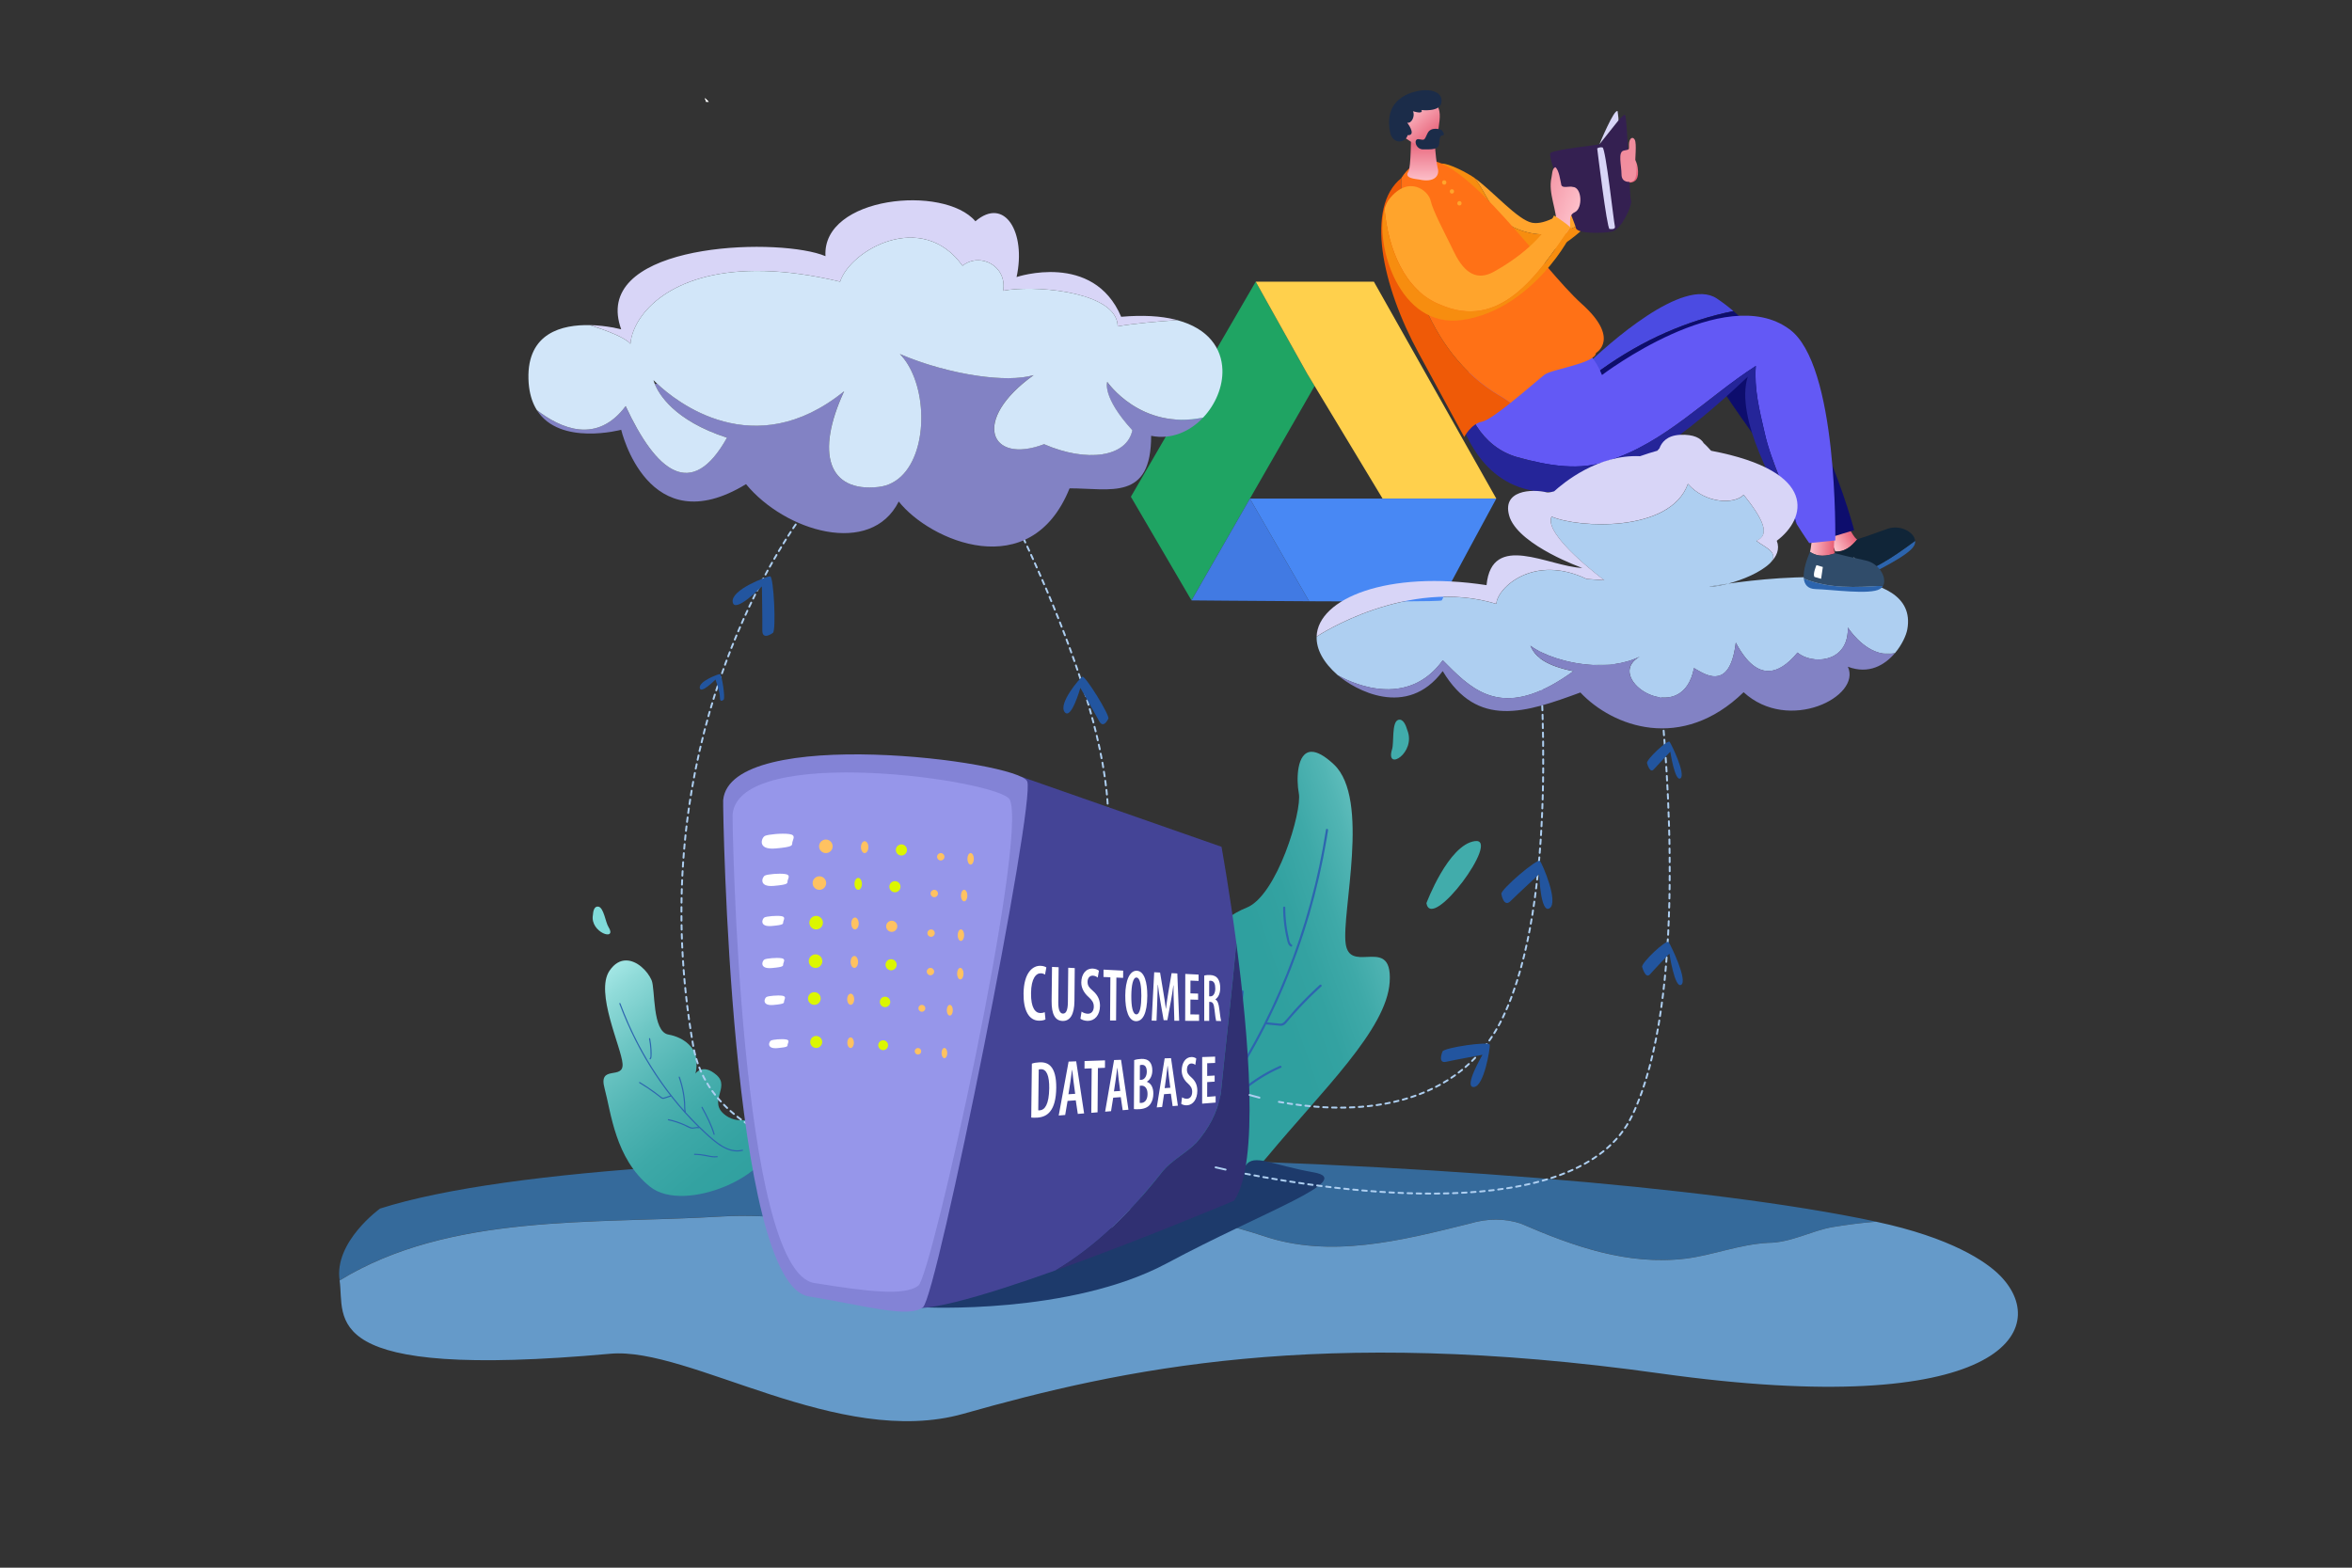 <svg xmlns="http://www.w3.org/2000/svg" xmlns:xlink="http://www.w3.org/1999/xlink" enable-background="new 0 0 6000 4000" viewBox="0 0 6000 4000"><rect x="0" y="0" width="6000" height="4000" fill="#333333" stroke="none"/><path fill="#356a9b" d="M2259.7 3108.3c322.2-40.3 648.8-58.2 962 44.7 170 58.2 349 13.4 528-31.3 44.7-13.4 89.5-13.4 129.8 0 134.2 58.2 273 107.4 420.6 89.5 71.6-8.9 134.2-35.8 210.3-40.3 58.2 0 111.9-31.3 165.6-40.3 36.2-5.8 73-10.7 110-13.6-851.7-182-3162.5-241.9-3816.5-33.3 0 0-117.9 84.9-103.1 183.2 281.6-172.6 648.1-143.4 972.7-163.2 138.7-8.8 286.3 22.5 420.6 4.6"/><path fill="#659ac9" d="M5103.6 3256.2c-36.3-37.6-126.9-98.3-317.7-139-36.9 2.8-73.8 7.7-110 13.6-53.7 8.9-107.4 40.3-165.6 40.3-76.1 4.5-138.7 31.3-210.3 40.3-147.7 17.9-286.4-31.3-420.6-89.5-40.3-13.4-85-13.4-129.8 0-179 44.7-358 89.5-528 31.3-313.2-102.9-639.9-85-962-44.7-134.2 17.9-281.9-13.4-420.6-4.5-324.5 19.8-691-9.4-972.7 163.2 14.6 97.1-62.6 255 690.7 186.9 202.5-18.3 582.1 243.3 900.9 153.1 403.8-114.2 907.1-224.7 1776.9-102.9 869.9 121.7 1001.3-111 868.8-248.1"/><g opacity=".18"><defs><path id="a" d="M707 2790.6h4582V3784H707z"/></defs><clipPath id="b"><use overflow="visible" xlink:href="#a"/></clipPath><g clip-path="url(#b)"><defs><path id="c" d="M707 2790.6h4582V3784H707z"/></defs><clipPath id="d"><use overflow="visible" xlink:href="#c"/></clipPath></g></g><defs><path id="e" d="M1554.9 2476.8c-37.7 55.3 30.5 195.8 33.3 237.7 2.8 41.9-62.7 1-46 62.2 16.7 61.2 26.6 179 115.7 250.9 89 71.8 321.9-33.3 306.2-120.7-9.5-53-30.9-51.1-57.1-49.2-17 1.2-36 2.4-55.2-11.3-48.7-35 12.4-71.6-23.7-103.3-36.1-31.7-54.4-3.4-54.4-3.4s5-10.7 2.5-37.9-29.2-54.6-71.1-62.1c-41.9-7.5-33.1-116.3-42.9-138.8-10.3-23.5-37-50.3-64.9-50.3-14.6-.1-29.5 7.2-42.4 26.2"/></defs><clipPath id="f"><use overflow="visible" xlink:href="#e"/></clipPath><linearGradient id="g" x1="1826.116" x2="1830.591" y1="2774.054" y2="2774.054" gradientTransform="matrix(121.157 150.454 147.613 -123.938 -629313.875 71430.086)" gradientUnits="userSpaceOnUse"><stop offset="0" stop-color="#b6f2f0"/><stop offset=".13" stop-color="#b6f2f0"/><stop offset=".258" stop-color="#90dbd9"/><stop offset=".402" stop-color="#6dc6c4"/><stop offset=".548" stop-color="#52b5b4"/><stop offset=".696" stop-color="#3ea9a8"/><stop offset=".845" stop-color="#33a2a1"/><stop offset="1" stop-color="#2fa09f"/></linearGradient><path fill="url(#g)" d="m1793.2 2218.7 498.4 618.9-587.9 493.6-498.4-619z" clip-path="url(#f)"/><g opacity=".38"><defs><path id="h" d="M1378.2 2285h751.7v930.7h-751.7z"/></defs><clipPath id="i"><use overflow="visible" xlink:href="#h"/></clipPath><g clip-path="url(#i)"><defs><path id="j" d="M1378.2 2285h751.7v930.7h-751.7z"/></defs><clipPath id="k"><use overflow="visible" xlink:href="#j"/></clipPath></g></g><defs><path id="l" d="M1554.9 2476.8c-37.7 55.3 30.5 195.8 33.3 237.7 2.8 41.9-62.7 1-46 62.2 16.7 61.2 26.6 179 115.7 250.9 89 71.8 321.9-33.3 306.2-120.7-9.5-53-30.9-51.1-57.1-49.2-17 1.2-36 2.4-55.2-11.3-48.7-35 12.4-71.6-23.7-103.3-36.1-31.7-54.4-3.4-54.4-3.4s5-10.7 2.5-37.9-29.2-54.6-71.1-62.1c-41.9-7.5-14-113.7-24.2-143.2-5.4-15.7-43.7-44.3-79.6-44.3-17.4 0-34.2 6.6-46.4 24.6"/></defs><clipPath id="m"><use overflow="visible" xlink:href="#l"/></clipPath><path fill="#2d65af" d="M1893.8 2933.5c-36.1 8.9-68.3-20.9-92.6-43.2-23.1-21.2-44.9-43.9-65.3-67.7-41.8-48.9-77.8-102.8-107.6-159.8-17.3-33.2-32.5-67.5-45.6-102.7-.6-1.7-3.4-1-2.8.8 23.5 63.2 53.9 123.8 91 180.1 36 54.6 78.2 105.2 126.2 149.6 25.6 23.6 59.3 55.2 97.3 45.8 1.9-.6 1.2-3.4-.6-2.9" clip-path="url(#m)"/><path fill="#2d65af" d="M1630.9 2763.4c14 8.3 27.5 17.4 40.6 27.1 3.5 2.6 7 5.2 10.4 7.9 2.3 1.8 4.7 4.2 7.6 5.1 3.1.9 6.3-.6 9.2-1.6 4-1.3 8.1-2.6 12.1-3.9 1.7-.6 1-3.3-.8-2.8-3.8 1.2-7.6 2.5-11.4 3.7-1.6.5-3.2 1.2-4.9 1.6-3.3.8-4.9-.3-7.5-2.3-5.7-4.3-11.2-8.7-17-12.9-12-8.7-24.3-16.8-37-24.4-1.4-.9-2.8 1.5-1.3 2.5M1749.3 2836.3c-1.7-7.5-.9-15.6-1.5-23.3-.5-7-1.3-14-2.4-20.9-2.4-15.1-6.1-29.8-11.2-44.2-.6-1.7-3.4-1-2.8.8 5 14.4 8.8 29.2 11.2 44.2 1.2 7.8 2.1 15.6 2.5 23.5.4 6.9-.2 14 1.4 20.7.4 1.8 3.2 1 2.8-.8M1704.6 2858.4c14.2 3 28.1 7.6 41.4 13.5 5.5 2.5 11.2 6.4 17.2 7.6 6.3 1.3 12.4-2.3 18.6-.7 1.8.5 2.6-2.3.8-2.8-6.3-1.6-12.3 2-18.6.7-3.2-.6-6.2-2.4-9.2-3.9-3.3-1.6-6.6-3.2-10-4.6-12.7-5.5-25.8-9.8-39.4-12.6-1.8-.3-2.6 2.4-.8 2.8M1823.1 2893.8c-7-24.4-19-46.9-31-69.1-.9-1.6-3.3-.2-2.5 1.4 11.9 22 23.7 44.3 30.7 68.4.6 1.9 3.4 1.1 2.8-.7M1771.9 2946.7c10.3.1 20.4 1.4 30.4 3.5 9.2 1.9 18.3 3.9 27.7 2.5 1.8-.3 1-3-.8-2.8-9.9 1.5-19.8-1.3-29.4-3.2-9.2-1.8-18.5-2.8-27.9-2.9-1.9 0-1.9 2.9 0 2.9M1659.5 2702.6c2.5-2.3 2.6-5.9 2.7-9.1.2-4.9.2-9.9-.1-14.8-.4-9.7-1.7-19.4-3.6-29-.4-1.8-3.1-1-2.8.8 1.7 8.7 2.9 17.4 3.4 26.3.2 4.3.3 8.6.3 12.8 0 3.2.6 8.6-2 11-1.3 1.2.7 3.2 2.1 2" clip-path="url(#m)"/><path fill="#80dbda" d="M1552 2364.7c-7.2-10.8-11.7-49.7-25.9-51.5-11-1.4-13 13.1-13.6 21.5-8 44.7 63.9 68.8 39.5 30"/><defs><path id="n" d="M3313.3 2023.9c8.8 46.2-55.7 260.7-132.7 291.8-77 31.1-117 93.1-111.1 144.9 5.9 51.8 19.7 69.8 19.7 69.8s-46.2-45.5-102.5 28.4 74.6 117.7-4.5 202.7c-79.1 85.1-194.6-10.9-190.2 158.7 4.5 169.6 299.1 201.9 440.6 31.5s304.7-324.9 312.5-446c4.3-66.8-26.8-65.4-57.5-64.1-25 1.1-49.7 2.2-54.7-33.4-11.2-79.4 63.6-369.6-30.1-457.7-24.7-23.2-43.2-32.3-56.9-32.3-38.3.2-39.1 71.7-32.6 105.7"/></defs><clipPath id="o"><use overflow="visible" xlink:href="#n"/></clipPath><linearGradient id="p" x1="1829.018" x2="1833.492" y1="2781.832" y2="2781.832" gradientTransform="scale(-188.8 188.8) rotate(19.047 9159.631 -4118.04)" gradientUnits="userSpaceOnUse"><stop offset="0" stop-color="#b6f2f0"/><stop offset=".304" stop-color="#b6f2f0"/><stop offset=".406" stop-color="#90dbd9"/><stop offset=".522" stop-color="#6dc6c4"/><stop offset=".639" stop-color="#52b5b4"/><stop offset=".757" stop-color="#3ea9a8"/><stop offset=".876" stop-color="#33a2a1"/><stop offset="1" stop-color="#2fa09f"/></linearGradient><path fill="url(#p)" d="m3920.7 2994-1052 363.2-452.5-1310.6 1052.1-363.2z" clip-path="url(#o)"/><g opacity=".38"><defs><path id="q" d="M2626.6 1757h1082.9v1472.2H2626.6z"/></defs><clipPath id="r"><use overflow="visible" xlink:href="#q"/></clipPath><g clip-path="url(#r)"><defs><path id="s" d="M2626.6 1757h1082.9v1472.2H2626.6z"/></defs><clipPath id="t"><use overflow="visible" xlink:href="#s"/></clipPath></g></g><defs><path id="u" d="M3313.3 2023.9c8.8 46.2-55.7 260.7-132.7 291.8-77 31.1-117 93.1-111.1 144.9 5.9 51.8 19.7 69.8 19.7 69.8s-46.2-45.5-102.5 28.4 74.6 117.7-4.5 202.7c-79.1 85.1-194.6-10.9-190.2 158.7 4.5 169.6 299.1 201.9 440.6 31.5s304.7-324.9 312.5-446c4.3-66.8-26.8-65.4-57.5-64.1-25 1.1-49.7 2.2-54.7-33.4-11.2-79.4 63.6-369.6-30.1-457.7-24.7-23.2-43.2-32.3-56.9-32.3-38.3.2-39.1 71.7-32.6 105.7"/></defs><clipPath id="v"><use overflow="visible" xlink:href="#u"/></clipPath><path fill="#2d65af" d="M2936.3 2946.9c65.6 2.6 114.1-54.2 150.1-101.7 38-50.2 72.6-103 103.8-157.6 31.8-55.5 60.1-113 85-171.9 25.1-59.4 46.7-120.2 64.8-182 18.3-62.8 33-126.7 44-191.2 1.4-8.1 2.7-16.1 3.9-24.2.5-3.5-4.8-5-5.3-1.5-19.6 126.4-53.4 250.5-101 369.2-46.5 116-106.4 226.9-179.3 328.4-21 29.2-42.4 58.8-68.8 83.5-26.3 24.7-59.9 44.9-97.2 43.5-3.5-.1-3.5 5.4 0 5.5" clip-path="url(#v)"/><path fill="#2d65af" d="M3366.8 2513c-21.7 19.7-42.5 40.4-62.2 62-9.6 10.5-18.5 21.9-28.3 32.2-3.1 3.2-6 4.7-10.6 4.6-3.4-.1-6.9-.7-10.3-1-7.8-.8-15.6-1.5-23.4-2.3-3.5-.3-3.5 5.2 0 5.5 8.2.8 16.3 1.6 24.5 2.4 6.3.6 13.2 2.3 18.9-1.2 5.3-3.2 9.1-9.1 13.1-13.7 5.2-6.1 10.5-12.1 15.9-18 21-23.3 43.2-45.5 66.5-66.6 2.5-2.4-1.5-6.3-4.1-3.9M3179.3 2701.4c.4-13.2-3.7-26.6-5.7-39.6-2.2-14.6-3.6-29.2-4.4-43.9-1.5-29.1-.2-58.3 3.7-87.1.5-3.5-4.8-5-5.3-1.5-3.9 28.6-5.4 57.5-4 86.4.6 13.8 1.9 27.5 3.8 41.2 2 14.6 6.8 29.7 6.4 44.4-.1 3.6 5.4 3.6 5.5.1M3265 2719.6a407.52 407.52 0 0 0-70.2 39.7c-5.4 3.8-10.6 7.7-15.8 11.7-5.5 4.3-10.8 9.2-17.3 11.9-11.5 4.8-24.3.5-35.7 6.2-3.2 1.6-.4 6.4 2.8 4.8 11-5.6 24.1-1.1 35.4-6 5.7-2.5 10.4-6.5 15.3-10.3 5.9-4.7 12-9.2 18.2-13.6 22-15.5 45.5-28.8 70.2-39.7 3.1-1.4.3-6.1-2.9-4.7M3061.1 2838.9c3.7-48.1 17.6-94.4 31.6-140.3 1-3.4-4.3-4.9-5.3-1.5-14.1 46.4-28 93.2-31.7 141.8-.4 3.5 5.1 3.5 5.4 0M3172.9 2911.4c-18.1 4.1-35.6 9.8-52.7 17.1-17.5 7.4-34.9 16.3-54.2 17.5-3.5.2-3.6 5.8 0 5.5 18.3-1.2 35-8.8 51.6-16 18.4-8 37.2-14.4 56.8-18.9 3.4-.7 1.9-6-1.5-5.2M3295.2 2410.3c-5.8-3.4-6.7-13.7-8-19.6-1.8-8.1-3.4-16.3-4.6-24.5-2.5-16.6-3.7-33.4-3.8-50.3 0-3.6-5.5-3.6-5.5 0 .1 18.6 1.6 37.1 4.6 55.4 1.5 9.1 3.3 18.1 5.5 27.1 1.5 6.2 3.1 13.2 9.1 16.6 3 1.8 5.7-2.9 2.7-4.7" clip-path="url(#v)"/><path fill="#41acab" d="M3551.1 1912.1c5.4-16.1-1.3-69.4 15.6-75.2 13-4.4 20 14.6 23.3 25.8 23.6 58.2-56.5 107.1-38.9 49.4M3638.8 2304.5s55.9-149.4 123.8-158.4c67.8-9.1-110.7 233.6-123.8 158.4"/><path fill="none" stroke="#aecff1" stroke-linecap="round" stroke-linejoin="round" stroke-width="4.847" d="M2310.1 2553.4s9.4-.9 25.8-3.6"/><path fill="none" stroke="#aecff1" stroke-dasharray="11.706 11.706" stroke-linecap="round" stroke-linejoin="round" stroke-width="4.847" d="M2387.2 2539.8c141.1-31.8 427.3-132.1 439.4-423.7 13.6-327.5-271.2-864.5-359.7-1023"/><path fill="none" stroke="#aecff1" stroke-linecap="round" stroke-linejoin="round" stroke-width="4.847" d="M2454 1070.4c-8.3-14.6-13-22.5-13-22.5M2630.6 2995.5s-9.3.7-26 1.5"/><path fill="none" stroke="#aecff1" stroke-dasharray="11.479 11.479" stroke-linecap="round" stroke-linejoin="round" stroke-width="4.847" d="M2553.3 2998.7c-201.2 3.9-729.7-16.1-784.8-329.7-126-717.2 177.5-1214 278.4-1355.4"/><path fill="none" stroke="#aecff1" stroke-linecap="round" stroke-linejoin="round" stroke-width="4.847" d="M2062.1 1292.9c10.2-13.5 16.1-20.4 16.1-20.4"/><path fill="#aecff1" d="M4865.6 1605.7c-2.6 14.8-13.4 39.2-31.4 60.6l-31.3 1.2c-52.6-8.4-89-66.4-89-66.4 1 36.9-13.7 59.5-33.9 71.3-23.6 13.8-54.9 12.9-77.5 3.1-6.4-2.8-12.2-6.3-16.9-10.4-3.4 4.2-6.8 8-10.1 11.5-52 55.3-91.9 37.6-120.1 4.7-10.8-12.7-19.9-27.5-27.3-41.5-2.1 17.4-5.1 31.5-8.9 42.9-23.8 72.7-76.4 34-97.8 22-27.5 144-198.6 48.2-158.4-11.9 4.2-6.3 10.7-12.2 20-17.3-20.1 9.9-42.1 16-64.8 19.1l-54.5 2.2c-65.8-3.3-128.9-25.9-159.6-49.2 7.3 15.9 18.9 36.6 65 53 12.3 4.4 27 8.4 44.8 12-160 116.2-238.9 64.4-307.1-1.6-8.9-8.6-17.7-17.5-26.3-26.2-7.8 10.8-16 20.2-24.4 28.2-101.7 97.3-243.6 9.6-243.6 9.6-38-33.3-54.8-67-53.7-98.2 5.3-3.5 232-152.2 458.4-83.5 1.9-40.2 94.6-128.4 230.7-63.4l44.8 3.1s-156.8-115.9-134.5-162.3c68 29.4 303 41.7 347.8-83.5 44.8 51 119.1 52.6 142.3 27.9 47.9 60.3 69.5 102 32.4 117.5 21.6 17 59.6 29.2 35 56.5-25.7 24.7-71 42.9-107.1 52.5-29.9 4.2-48.4 7.6-48.4 7.6 9.3.7 27.3-2 48.4-7.6 132.1-19 487.6-54.1 457 116.5"/><g opacity=".38"><defs><path id="w" d="M3194.9 1072.4h1834.6V1945H3194.9z"/></defs><clipPath id="x"><use overflow="visible" xlink:href="#w"/></clipPath><g clip-path="url(#x)"><defs><path id="y" d="M3194.9 1072.4h1834.6V1945H3194.9z"/></defs><clipPath id="z"><use overflow="visible" xlink:href="#y"/></clipPath></g></g><path fill="#aecff1" d="M4118.1 1694.5c-18 2.5-36.3 3-54.5 2.2l54.5-2.2zM4834.2 1666.2c-10.9 2.6-21.4 2.8-31.3 1.2l31.3-1.2zM4360 1496.6s18.5-3.4 48.4-7.6c-21 5.5-39 8.2-48.4 7.6"/><path fill="#1fa463" d="m3353.6 984.8-165 287.4-149.1 259.7-154.6-264.4 318.5-548.8 131.4 235z"/><path fill="#ffd04c" d="M3817.1 1272.2H3527l-173.4-287.4-18.8-31.1-131.4-235h301.4z"/><path fill="#417ae3" d="M3039.5 1531.9s147.1 1.4 300.1 2.2l-151.1-261.8-149 259.6z"/><path fill="#4888f4" d="m3188.6 1272.2-.1.1 151.1 261.8c165.4.9 337.6 1 338.4-2.2 1.5-6.2 139.1-259.7 139.1-259.7h-628.5z"/><path fill="#1d3a6b" d="M2354.4 3335.6s375.4 20.1 622.9-112.6 482-212.4 374.3-231.6c-107.7-19.1-152.5-48.5-173.6-17.9-20.9 30.7-823.6 362.1-823.6 362.1"/><path fill="#444496" d="M2966.7 2987.5c22.4-26.8 58.2-44.7 85-71.6 31.3-35.8 53.7-76.1 62.6-125.3 13-129.7 28-257.4 39.6-384.5-18.5-139.9-37.8-245.5-37.8-245.5l-512.3-179.3s-340.2 1273.8-296.4 1346.4c20.1 33.2 197.9-19.4 384.9-86.2 106-62.7 193.2-150.7 274.4-254"/><path fill="#303072" d="M3153.9 2406.2c-11.6 127.1-26.6 254.7-39.6 384.5-8.9 49.2-31.3 89.5-62.6 125.3-26.8 26.8-62.6 44.7-85 71.6-81.1 103.3-168.4 191.3-274.2 254.1 221.4-79.1 455.6-178.1 455.6-178.1 65.6-94.8 36.7-424 5.8-657.4"/><g opacity=".2"><defs><path id="A" d="M2138.9 1819.6h1212.6v1682.5H2138.9z"/></defs><clipPath id="B"><use overflow="visible" xlink:href="#A"/></clipPath><g clip-path="url(#B)"><defs><path id="C" d="M2138.9 1819.6h1212.6v1682.5H2138.9z"/></defs><clipPath id="D"><use overflow="visible" xlink:href="#C"/></clipPath></g></g><path fill="#8383d6" d="M1844.8 2041.6c-1.3 13.9 18.6 1233.7 218 1266.1 141.8 23.1 255.6 56.7 291.7 27.8 36.1-28.9 288.6-1289.5 265.9-1341.9-22.7-52.3-757.6-145.2-775.6 48"/><path fill="#9696ea" d="M1868.9 2077.8c-1.2 13.1 17.7 1165.1 208.2 1195.8 135.5 21.8 231.3 33.8 265.8 6.5 34.5-27.3 278.8-1133.8 233.4-1239.3-21.4-49.6-690.1-145.5-707.4 37"/><path fill="#fff" d="M1951.6 2132.7c-8.9 3.9-21.5 36.5 26.8 32.2 48.3-4.3 41.5-8.2 42.9-15.9 1.4-7.7 10.4-18.4-7.9-20.9-18.2-2.5-52.9.7-61.8 4.6M1951.7 2233.8c-7.4 3.2-17.7 30.1 22.1 26.6s34.2-6.8 35.4-13.1c1.2-6.3 8.6-15.2-6.5-17.2-15-2.2-43.6.4-51 3.7M1950.5 2340.7c-6.1 2.7-14.7 24.9 18.3 22 33-2.9 28.3-5.6 29.3-10.9 1-5.2 7.1-12.6-5.4-14.3-12.4-1.7-36.1.5-42.2 3.2M1950.5 2448c-6.1 2.7-14.7 24.9 18.3 22 33-2.9 28.3-5.6 29.3-10.9 1-5.2 7.1-12.6-5.4-14.3-12.4-1.7-36.1.5-42.2 3.2M2667 2601c-3.2 2-9.1 3.4-16.3 3.3-25.7-.1-40.2-26.2-39.6-69.4.7-53.7 23.9-71.6 43.8-70.6 7.2.4 12.2 2.4 14.4 4.2l-3.4 18.2c-2.6-1.6-5.3-3.1-10.5-3.3-12.1-.6-24.8 12.7-25.2 50.5-.5 37.4 10.7 50.9 24.1 51 4.1 0 8.3-1.1 10.9-2.3l1.8 18.4zM2700.6 2467.9l-.9 89.1c-.2 22 5.2 29.1 11.9 29.2 7.3.1 12.3-6.8 12.6-28.7l.9-88.3 16.6.9-.8 84.2c-.3 34.5-11.2 50.7-29.5 50.7-19.6-.1-29.1-17-28.7-51l1-86.9 16.9.8zM2759.1 2581.1c3.8 3 10.5 5.4 15.8 5.5 9.9.1 15.3-7.3 15.4-18.1.1-10.6-4.8-16.7-13-24.3-11.2-9.7-19.1-23.1-18.9-37.4.2-20.7 11.2-36.4 30.1-35.4 6.5.3 12.3 3.1 14.9 5.5l-3.1 17.5c-2.7-2.4-6.9-4.8-12.3-5-9.1-.4-13.5 7.4-13.6 15.3-.1 10.2 3.9 15 14.2 24 12.7 11.1 17.6 23.9 17.5 37.9-.2 23.3-13.2 38.2-31.3 38.2-7.7 0-15.4-2.9-18.6-5.6l2.9-18.1zM2832.6 2493.6l-17.6-.8.1-18.8 50.1 2.6-.1 18.5-17.2-.8-.8 109.6h-15.3zM2926.8 2540.4c-.2 46.8-12.3 65.3-28.6 65.2-18.6-.1-27.9-27-27.6-65.5.2-38 11.1-64.2 29.7-63.2 19.2 1.1 26.6 29.9 26.5 63.5m-40.8.4c-.2 27.5 3.6 47.3 12.9 47.4 9.5.1 12.6-22.4 12.7-47.4.1-22.6-2.5-46.1-12.4-46.6-9-.4-13 20.2-13.2 46.6M2994.4 2557.7c-.5-13.6-1-30.1-.7-43.5h-.4c-1.7 13.2-4.1 27.8-6.2 39.3l-9.1 49.5h-9.5l-8.5-48.7c-2.2-12.6-4.6-27.9-6.1-41.7h-.4c-.2 13.9-.8 30.2-1.4 44.7l-1.8 47-12.4-.1 6.5-123.5 15 .8 8.3 49.9c2.6 15.9 4.8 28.7 6.4 42.6h.3c1.5-13.7 3.5-26.4 6.1-42.2l8.3-48.8 14.6.8 4.7 120.7h-12.3l-1.4-46.8zM3056.4 2550.9l-19.6-.5-.1 37.9 22.2.2v16.3l-35.5-.1.3-119.7 33.9 1.7v16.2l-20.7-.9-.1 32.6 19.6.6zM3072 2489.2c4.4-1.3 10-1.7 15.3-1.4 8.2.4 14.9 2.9 19.6 9.5 4.3 6.3 5.9 14.1 5.9 23.6 0 13.4-4.4 23.7-12.3 28.9v.3c5.5 3.1 8.4 10.8 10 24.5 1.6 14.2 3.5 26.5 4.8 30.5l-12.9-.1c-1-3.3-2.7-14.7-4.1-28.3-1.5-15.2-4.4-20.1-10.7-20.3l-2.9-.1v48.6l-12.7-.1v-115.6zm12.6 52.9 3.3.1c7.6.2 12.3-8.2 12.3-20 0-11.5-3.1-19.2-11.3-19.8-1.6-.1-3.2 0-4.2.5l-.1 39.2zM2632.3 2713.9c5.2-1.9 12.4-3.1 20-3.4 12.9-.4 21.9 3.1 28.4 10.4 8.8 9.6 14.1 27.3 13.8 54.8-.3 29.4-6.3 48.4-14.8 59.2-7.4 10.1-18.3 15.6-32.6 16.7-6.2.5-12.4.3-16.4-.1l1.6-137.6zm16.3 119c1.5.3 3.2.2 4.3.1 12-.9 23.2-14.4 23.7-56.5.3-31.2-6.5-49-21.7-48.4-1.7.1-3.6.3-5.1.9l-1.2 103.9zM2723.4 2809l-6.1 35.9-16.5 1.4 25.2-137.6 19.4-.7 20.2 132.9-16.1 1.3-5.2-34.7-20.9 1.5zm19.4-18.1-4.1-30.7c-1.2-8.7-2.5-21.1-3.5-30.5h-.4c-1.3 9.6-2.9 22.5-4.3 31l-4.9 31.3 17.2-1.1zM2784.9 2725.9l-18.3.7.1-19.3 52.2-1.8-.1 19-18 .7-.9 112.9-16 1.3zM2839.8 2800.8l-5.5 34.4-15.1 1.3 22.8-131.8 17.8-.6 18.9 127.4-14.7 1.2-4.9-33.3-19.3 1.4zm17.8-17.2-3.8-29.4c-1.1-8.4-2.3-20.3-3.3-29.3h-.4c-1.1 9.2-2.6 21.6-3.9 29.7l-4.5 30 15.9-1zM2893.3 2704.9c5-1.8 11.4-2.8 18.3-3.1 8.4-.3 16.2 1.4 21.7 8 4.4 5.2 6.4 13.1 6.3 21.9-.1 11.8-4.7 22.5-13.6 28.2v.6c10.5 3.4 16.3 14.9 16.2 29.9 0 10.3-2.5 18.7-6.6 25.2-5.3 8.6-14.3 13.3-27.5 14.4-6.8.6-11.9.4-15.5-.1l.7-125zm14.4 50.4 4.3-.2c7.4-.4 13.4-8.9 13.5-20.4 0-10.3-3.4-18.1-12.4-17.7-2.2.1-3.9.4-5.2 1l-.2 37.3zm-.3 58.6c1.2.3 2.7.3 4.6.2 8.9-.7 15.4-8.5 15.4-22.8.1-14.7-7.3-21.6-15.6-21.2l-4.2.3-.2 43.5zM2969.5 2791.8l-4.9 32.7-13.7 1.1 20.2-125.2 16.2-.5 17.5 121.3-13.4 1.1-4.5-31.7-17.4 1.2zm16-16.4-3.6-28c-1-8-2.1-19.3-3.1-27.8h-.4c-1 8.7-2.3 20.5-3.4 28.3l-3.9 28.5 14.4-1zM3015.5 2799.7c3.2 2.5 8.7 4.2 13.1 3.8 8.2-.6 12.6-7.8 12.7-17.7 0-9.7-4.1-14.9-10.9-21.3-9.3-8-15.9-19.7-15.8-32.8 0-19 9.1-34.2 24.7-34.7 5.3-.2 10.2 1.9 12.4 3.9l-2.5 16.3c-2.2-2-5.8-3.8-10.2-3.7-7.5.3-11.1 7.8-11.1 15.1 0 9.4 3.3 13.4 11.8 20.9 10.5 9.3 14.7 20.6 14.7 33.5 0 21.4-10.7 36-25.7 37.2-6.3.5-12.7-1.5-15.4-3.8l2.2-16.7zM3098.6 2759.8l-19 1.2-.1 37.7 21.6-1.7v16.2l-34.4 2.8.1-118.9 33-1.1v16.1l-20.2.8v32.4l19-1z"/><path fill="none" stroke="#aecff1" stroke-linecap="round" stroke-linejoin="round" stroke-width="4.847" d="M3101.1 2978.5s9 2.2 25.4 5.8"/><path fill="none" stroke="#aecff1" stroke-dasharray="11.581 11.581" stroke-linecap="round" stroke-linejoin="round" stroke-width="4.847" d="M3177.2 2994.8c219.9 43.3 849.3 139.3 986.5-148.5 141.2-296.1 90-902.2 70.9-1082.4"/><path fill="none" stroke="#aecff1" stroke-linecap="round" stroke-linejoin="round" stroke-width="4.847" d="M4231.7 1738.2c-1.9-16.7-3.1-25.8-3.1-25.8M3187.7 2793.8s9 2.8 25.1 6.9"/><path fill="none" stroke="#aecff1" stroke-dasharray="11.38 11.38" stroke-linecap="round" stroke-linejoin="round" stroke-width="4.847" d="M3262.5 2811.4c141.6 26.3 445.8 47.5 571.9-216.8 140.4-294.4 101-858.8 84.9-1031.2"/><path fill="none" stroke="#aecff1" stroke-linecap="round" stroke-linejoin="round" stroke-width="4.847" d="M3916.8 1538c-1.7-16.7-2.8-25.9-2.8-25.9"/><path fill="#ffc261" d="M2124.1 2159.4c0 9.5-7.7 17.3-17.3 17.3-9.5 0-17.3-7.7-17.3-17.3 0-9.5 7.7-17.3 17.3-17.3 9.5 0 17.3 7.8 17.3 17.3M2215.3 2161.5c0 8.4-4.3 15.2-9.5 15.2s-9.5-6.8-9.5-15.2c0-8.4 4.3-15.2 9.5-15.2s9.5 6.8 9.5 15.2"/><path fill="#dcf600" d="M2313.7 2168.7c0 7.8-6.3 14.2-14.2 14.2-7.8 0-14.2-6.3-14.2-14.2 0-7.8 6.3-14.2 14.2-14.2 7.9 0 14.2 6.3 14.2 14.2"/><path fill="#ffc261" d="M2409.3 2186.1c0 5.2-4.2 9.4-9.4 9.4s-9.4-4.2-9.4-9.4 4.2-9.4 9.4-9.4 9.4 4.2 9.4 9.4M2484.3 2191.3c0 8.1-3.7 14.7-8.2 14.7-4.6 0-8.2-6.6-8.2-14.7s3.7-14.7 8.2-14.7c4.5.1 8.2 6.6 8.2 14.7M2107.6 2253.2c0 9.5-7.7 17.3-17.3 17.3-9.5 0-17.3-7.7-17.3-17.3 0-9.5 7.7-17.3 17.3-17.3 9.6 0 17.3 7.7 17.3 17.3"/><path fill="#dcf600" d="M2198.8 2255.2c0 8.4-4.3 15.2-9.5 15.2-5.3 0-9.5-6.8-9.5-15.2 0-8.4 4.3-15.2 9.5-15.2 5.2.1 9.5 6.9 9.5 15.2M2297.2 2262.5c0 7.8-6.3 14.2-14.2 14.2-7.8 0-14.2-6.3-14.2-14.2 0-7.8 6.3-14.2 14.2-14.2 7.9 0 14.2 6.3 14.2 14.2"/><path fill="#ffc261" d="M2392.8 2279.8c0 5.2-4.2 9.4-9.4 9.4s-9.4-4.2-9.4-9.4 4.2-9.4 9.4-9.4 9.4 4.3 9.4 9.4M2467.8 2285.1c0 8.1-3.7 14.7-8.2 14.7-4.6 0-8.2-6.6-8.2-14.7s3.7-14.7 8.2-14.7c4.5 0 8.2 6.6 8.2 14.7"/><path fill="#dcf600" d="M2099.3 2354.2c0 9.5-7.7 17.3-17.3 17.3-9.5 0-17.3-7.7-17.3-17.3 0-9.5 7.7-17.3 17.3-17.3 9.6 0 17.3 7.8 17.3 17.3"/><path fill="#ffc261" d="M2190.6 2356.3c0 8.4-4.3 15.2-9.5 15.2s-9.5-6.8-9.5-15.2c0-8.4 4.3-15.2 9.5-15.2s9.5 6.8 9.5 15.2M2289 2363.5c0 7.8-6.3 14.2-14.2 14.2-7.8 0-14.2-6.3-14.2-14.2 0-7.8 6.3-14.2 14.2-14.2 7.8 0 14.2 6.3 14.2 14.2M2384.6 2380.9c0 5.2-4.2 9.4-9.4 9.4s-9.4-4.2-9.4-9.4 4.2-9.4 9.4-9.4c5.2-.1 9.4 4.2 9.4 9.4M2459.5 2386.1c0 8.1-3.7 14.7-8.2 14.7-4.6 0-8.2-6.6-8.2-14.7s3.7-14.7 8.2-14.7c4.6 0 8.2 6.6 8.2 14.7"/><path fill="#dcf600" d="M2097.8 2452.4c0 9.5-7.7 17.3-17.3 17.3-9.5 0-17.3-7.7-17.3-17.3 0-9.5 7.7-17.3 17.3-17.3 9.6 0 17.3 7.7 17.3 17.3"/><path fill="#ffc261" d="M2189 2454.4c0 8.4-4.3 15.2-9.5 15.2-5.3 0-9.5-6.8-9.5-15.2 0-8.4 4.3-15.2 9.5-15.2s9.5 6.8 9.5 15.2"/><path fill="#dcf600" d="M2287.4 2461.6c0 7.8-6.3 14.2-14.2 14.2-7.8 0-14.2-6.3-14.2-14.2 0-7.8 6.3-14.2 14.2-14.2 7.9.1 14.2 6.4 14.2 14.2"/><path fill="#ffc261" d="M2383 2479c0 5.2-4.2 9.4-9.4 9.4s-9.4-4.2-9.4-9.4 4.2-9.4 9.4-9.4 9.4 4.2 9.4 9.4M2458 2484.3c0 8.1-3.7 14.7-8.2 14.7-4.6 0-8.2-6.6-8.2-14.7s3.7-14.7 8.2-14.7c4.5 0 8.2 6.6 8.2 14.7"/><path fill="#fff" d="M1955.8 2543.6c-5.7 2.5-13.7 23.3 17.1 20.6 30.9-2.7 26.5-5.3 27.4-10.2.9-4.9 6.6-11.8-5-13.4-11.6-1.6-33.8.5-39.5 3"/><path fill="#dcf600" d="M2093.6 2547.7c0 8.9-7.2 16.2-16.2 16.2-8.9 0-16.2-7.2-16.2-16.2 0-8.9 7.2-16.1 16.2-16.1s16.2 7.2 16.2 16.1"/><path fill="#ffc261" d="M2179 2549.6c0 7.9-4 14.2-8.9 14.2s-8.9-6.4-8.9-14.2c0-7.9 4-14.2 8.9-14.2s8.9 6.4 8.9 14.2"/><path fill="#dcf600" d="M2271.1 2556.4c0 7.3-5.9 13.3-13.3 13.3-7.3 0-13.3-5.9-13.3-13.3s5.9-13.3 13.3-13.3c7.3 0 13.3 6 13.3 13.3"/><path fill="#ffc261" d="M2360.5 2572.7c0 4.9-3.9 8.8-8.8 8.8s-8.8-3.9-8.8-8.8 3.9-8.8 8.8-8.8 8.8 3.9 8.8 8.8M2430.7 2577.6c0 7.6-3.5 13.7-7.7 13.7-4.3 0-7.7-6.2-7.7-13.7 0-7.6 3.5-13.7 7.7-13.7s7.7 6.1 7.7 13.7"/><path fill="#fff" d="M1967.1 2654.8c-5.4 2.4-13 22.1 16.2 19.5 29.2-2.6 25.1-5 26-9.6.9-4.6 6.3-11.1-4.8-12.6-11-1.7-32 .3-37.4 2.7"/><path fill="#dcf600" d="M2097.5 2658.6c0 8.4-6.8 15.3-15.3 15.3-8.4 0-15.3-6.8-15.3-15.3s6.8-15.3 15.3-15.3c8.5.1 15.3 6.9 15.3 15.3"/><path fill="#ffc261" d="M2178.3 2660.5c0 7.4-3.8 13.5-8.4 13.5s-8.4-6-8.4-13.5c0-7.4 3.8-13.5 8.4-13.5s8.4 6 8.4 13.5"/><path fill="#dcf600" d="M2265.5 2666.9c0 6.9-5.6 12.6-12.6 12.6-6.9 0-12.5-5.6-12.5-12.6s5.6-12.5 12.5-12.5c6.9-.1 12.6 5.5 12.6 12.5"/><path fill="#ffc261" d="M2350.1 2682.3c0 4.6-3.7 8.3-8.3 8.3-4.6 0-8.3-3.7-8.3-8.3 0-4.6 3.7-8.3 8.3-8.3 4.6-.1 8.3 3.7 8.3 8.3M2416.5 2686.9c0 7.2-3.3 13-7.3 13s-7.3-5.8-7.3-13 3.3-13 7.3-13 7.3 5.9 7.3 13"/><path fill="#22559f" d="M3679.8 2683s-13.3 31.2 9.3 26.2c22.5-5 92.8-17.9 92.8-17.9s-49 82.9-22.5 82.3c26.5-.6 42-98.2 41.1-107.9-1-9.7-117.6 7.4-120.7 17.3M3830 2281s5.9 35.6 23.3 18.3 73.2-68.9 73.2-68.9 3.2 102.5 26.7 86.9c23.5-15.6-18.2-112.2-24.6-120.4-6.3-8.3-101.4 73.5-98.6 84.1M2827.4 1833.7s-12.2 27.2-23.4 6.2c-11.2-20.9-48-84.8-48-84.8s-23.4 83.5-40.1 61.7c-16.7-21.8 38.1-85.8 45.1-90.2 7.1-4.4 71 99.4 66.4 107.1M1971.6 1614.9s-27.3 20.6-26.9-6.7c.4-27.3-1.1-111.9-1.1-111.9s-69.8 70.9-74.5 39.7c-4.7-31.2 85.9-65 95.4-65.6 9.4-.5 16 139.3 7.1 144.5M1846 1785.2s-9.6 9.4-9.4-5.3c.2-14.7-11.4-46-11.4-46s-37.6 38.1-40.1 21.3 46.2-35 51.3-35.3c5.1-.1 14.3 62.5 9.6 65.3M4189.2 2467.3s8.5 32 20.1 18.6c11.6-13.4 49.4-52.7 49.4-52.7s13.7 90.6 30.3 79.4c16.6-11.2-26.5-100.8-32.3-108.7-5.9-8-70.9 53.7-67.5 63.4M4201.6 1947.2s7.2 27.4 17.2 15.9c9.9-11.4 42.2-45.1 42.2-45.1s11.7 77.5 25.9 67.9c14.2-9.6-22.6-86.2-27.6-93-5-6.7-60.6 46-57.7 54.3"/><defs><path id="E" d="M4663.8 1368.4s17 32.7 18 38.9c24.6 1.3 41.7-13.6 56.2-31.3-5.5 1.7-25.1-36-25.1-36l-49.1 28.4z"/></defs><clipPath id="F"><use overflow="visible" xlink:href="#E"/></clipPath><linearGradient id="G" x1="1906.723" x2="1911.198" y1="2787.246" y2="2787.246" gradientTransform="scale(14.381 -14.381) rotate(30.027 6492.378 -1603.745)" gradientUnits="userSpaceOnUse"><stop offset="0" stop-color="#ffc7d0"/><stop offset="1" stop-color="#e65e75"/></linearGradient><path fill="url(#G)" d="m4634.1 1357.2 85.3-49.4 48.4 83.6-85.4 49.4z" clip-path="url(#F)"/><path fill="#2c64ad" d="M4705 1473.3c9.5 11.8 22.5 17.1 40 6.5 34.2-20.7 125.1-61.6 138.3-88.2 1.9-3.9 2.6-7.8 2.3-11.6-55.5 40.9-112.7 81.3-180.6 93.3"/><path fill="#102538" d="M4885.5 1380c-1.9-22.6-39-42.4-71.2-30.5-39.6 14.6-64.5 22.8-76.3 26.5-14.5 17.7-31.6 32.6-56.2 31.3 2.5 16.4 9.1 48.4 23.2 66 67.9-12 125.1-52.4 180.5-93.3"/><path fill="#fff" d="M4713.9 1427.1s4.1 25.6 12.1 28.1l16.8-4.9-12.5-27.9-16.4 4.7z"/><defs><path id="H" d="M4088.3 436.7c-6.2 9.2-9.7 12.1 5.3 24.2 4.9 2.7 8.4-.1 12-2.8 3.4-2.7 7-5.4 12.1-3.1 17 7.7 69.3 30.9 60-27.8-3.3-20.9-12.3-28.4-23.6-28.4-20.6 0-48.9 24.3-65.8 37.9"/></defs><clipPath id="I"><use overflow="visible" xlink:href="#H"/></clipPath><linearGradient id="J" x1="1792.323" x2="1796.797" y1="2857.452" y2="2857.452" gradientTransform="scale(16.947 -16.947) rotate(-45.265 -2438.998 3275.19)" gradientUnits="userSpaceOnUse"><stop offset="0" stop-color="#ffc7d0"/><stop offset="1" stop-color="#e65e75"/></linearGradient><path fill="url(#J)" d="m4133.3 344.6 97.2 98.1-98.2 97.3-97.3-98.1z" clip-path="url(#I)"/><path fill="#ffa42c" d="M3861.6 580.2c112 52.5 215.7-18.1 270.6-113.4-2.5-5-7.8-15.1-18-34.8-10.6 10.5-137.6 148.8-205.6 136.4-36.6-6.7-100.9-81.3-147.1-114.3 32.7 41.7 47.4 99.7 100.1 126.1"/><path fill="#f78d0f" d="M3861.6 580.2c-52.7-26.3-67.4-84.4-100-126.1-17.9-12.8-65.1-37.6-84.1-36.8-119.2 5.1-15.8 128.1 28.8 178.2 223.2 211.7 428-124.5 428-124.5s-.5-1.1-2.1-4.2c-54.9 95.2-158.7 165.8-270.6 113.4"/><path fill="#4b4be2" d="M4085.3 942.6c106.7-76.2 219.2-125 336.7-148.9-13.7-11.6-27.8-22.4-42.4-32.1-85.6-57-279.6 119-333.8 170.9 6.2 23 31 18.6 39.5 10.1"/><path fill="#0d0d6d" d="M4422 793.7c-117.5 23.9-230 72.6-336.7 148.9-8.5 8.5-33.3 12.9-39.5-10-9.1 8.7-14.3 14-14.3 14-69.5-175.2-152.6-55.5-277.3-8.3-10.4 55.2 137.4 522.4 633.6 47.5 151.3 229.5 291.9 382.2 291.9 382.2l50.3-15.3s-98.3-380.9-308-559"/><defs><path id="K" d="M4617.3 1408c20.1 14.3 42.5 10.9 64.3 3.8-5.6-1.5-1.8-43.9-1.8-43.9l-56.7-2.4s-3.2 36.7-5.8 42.5"/></defs><clipPath id="L"><use overflow="visible" xlink:href="#K"/></clipPath><linearGradient id="M" x1="1888.619" x2="1893.094" y1="2826.663" y2="2826.663" gradientTransform="scale(14.381 -14.381) rotate(-2.451 -67237.595 38008.45)" gradientUnits="userSpaceOnUse"><stop offset="0" stop-color="#ffc7d0"/><stop offset="1" stop-color="#e65e75"/></linearGradient><path fill="url(#M)" d="m4617.5 1362.8 66.5 2.8-2.5 59.4-66.6-2.8z" clip-path="url(#L)"/><path fill="#2c64ad" d="M4601.5 1476.1c1.7 15.1 9.8 26.5 30.2 27 40 .9 138.6 15.2 164-.2 3.7-2.2 6.4-5.2 8.1-8.6-68.6 4.8-138.6 8.2-202.3-18.2"/><path fill="#304c6a" d="M4803.9 1494.3c10.6-20.1-10.2-56.7-43.7-64-41.2-8.9-66.6-15.4-78.6-18.6-21.7 7.1-44.2 10.5-64.2-3.8-6.6 15.2-18.3 45.7-15.8 68.2 63.6 26.4 133.6 23 202.3 18.2"/><path fill="#fff" d="M4633.8 1441.9s-10.3 23.8-4.9 30.2l16.8 4.8 4.4-30.2-16.3-4.8z"/><path fill="#6359f5" d="M4563.9 839.4c-164.3-120.3-477.2 117.5-477.2 117.5-66.4-167.5-239-49.8-363 2.1 10.6 91.5 55.4 181.3 146.9 207.4 80.5 22.4 161.1 35.8 232.7 8.9 143.2-44.7 250.6-161.1 375.9-241.6-4.5 58.2 8.9 111.9 22.4 170 17.9 80.5 59.6 155 81.5 232.9 18.9 30.3 32.2 49.1 32.2 49.1l66.6-6.7c-.2-.1 7.9-451-118-539.6"/><path fill="#252599" d="M4479.1 933.7c-125.3 80.5-232.7 196.9-375.9 241.6-71.6 26.8-152.1 13.4-232.7-8.9-91.5-26.1-136.3-115.9-146.9-207.4-5.7 2.4-11.3 4.6-16.8 6.7-10.4 54.9 90.5 626.1 751.8-4.6-33.3 103.6 69.4 287.8 124.2 375.5-21.9-77.8-63.6-152.4-81.5-232.9-13.3-58.2-26.7-111.9-22.2-170"/><path fill="#ef5a07" d="M3574.7 454.5c-91.4 73.6-50.5 272.9 44.8 447.5l115.8 213.1s17.2-33.9 45.5-39.2c12.7-2.4 42.3-23.8 72.7-48-8.9-6.5-18.1-12.7-27.6-18.2-187.1-108.7-255.7-352.6-251.2-555.2"/><path fill="#ff7116" d="M4071.6 900.4s63-35.9-36.6-125.1c-99.6-89.2-289.4-370.8-397.2-367-25.6 4.2-46.9 20.6-63.1 46.2-4.5 202.6 64.1 446.5 251.1 555.2 9.5 5.5 18.7 11.6 27.6 18.2 37.3-29.7 76-63.6 86.5-71.7 19.2-14.7 129.1-28.5 131.7-55.8"/><path fill="#342051" d="M3955.8 389.8c12.4-8.5 121.4-20.1 124.5-21.6 3.1-1.5 58-78.8 64.9-75 7 3.9 10.8 206.5 15.5 217.9 4.6 11.4-24.7 75-47.9 79.7-23.2 4.7-90 6.4-92.8-9.5-2.8-16-76.6-183-64.2-191.5"/><defs><path id="N" d="M3957.8 453.4c-9.1 40.4 15.2 84.2 12.3 120.3-1.2 14.6 24.8 30.2 33.3 16.4 6.1-18.6-5.6-39.6 13.9-48.6 20.9-9.6 18.6-64.3-5.5-64.6-3.2-1-7.5-.7-12-.3-7.1.6-14.2 1.2-16.7-4-2.5-11-5.9-39.4-15.6-46.1-8.6 4.4-7.7 18.4-9.7 26.9"/></defs><clipPath id="O"><use overflow="visible" xlink:href="#N"/></clipPath><linearGradient id="P" x1="1832.834" x2="1837.309" y1="2758.896" y2="2758.896" gradientTransform="scale(-60.864 60.864) rotate(-22.557 -6011.505 6145.666)" gradientUnits="userSpaceOnUse"><stop offset="0" stop-color="#ffc7d0"/><stop offset="1" stop-color="#e65e75"/></linearGradient><path fill="url(#P)" d="m4025 635.6-139.1-57.8 76-182.9 139.1 57.8z" clip-path="url(#O)"/><path fill="#ffa42c" d="M3673.7 777c151.6 67 247.7-71.7 332-197-12.3-12.3-41.4-30.2-41.4-30.2-26.4 56.3-90.1 108.7-154.2 143.9s-93.8-36-108.1-65.5c-14.3-29.5-47.3-91.5-52.4-116.2-5.1-24.7-55.5-67.4-105.8-3.8-5 6.3-8.8 14.6-11.7 24.3 8.4 99.4 50.3 208.9 141.6 244.5"/><path fill="#f78d0f" d="M4005.6 580.1c-84.3 125.3-180.3 264-332 197-91.2-35.7-133.2-145.2-141.6-244.4-26 89.6 37.1 307 198 283.8 178.5-25.8 282.6-218.6 280.9-228.7-.2-2-2.2-4.7-5.3-7.7"/><defs><path id="Q" d="M3599.5 348.4s-.1 76-6.3 89.2c-13.4 18.2 21 19 27 20.4 39.6 8.9 53.5-10.4 47.2-29.9-6.1-27.5-8.9-86.5-8.9-86.5l-59 6.8z"/></defs><clipPath id="R"><use overflow="visible" xlink:href="#Q"/></clipPath><linearGradient id="S" x1="1881.848" x2="1886.323" y1="2777.785" y2="2777.785" gradientTransform="matrix(.02 -26.298 -26.298 -.02 76639.344 50014.75)" gradientUnits="userSpaceOnUse"><stop offset="0" stop-color="#ffc7d0"/><stop offset="1" stop-color="#e65e75"/></linearGradient><path fill="url(#S)" d="M3579.7 341.5h94.1v125.4h-94.1z" clip-path="url(#R)"/><defs><path id="T" d="M3640.4 257s-64.3-1.8-79.6 34.8c-15.2 36.5 21.3 60.8 48.8 75.5 49.5 28.7 56.6-5.4 62.7-59.9 5.3-47.4-22.8-50.5-30.2-50.5-1.1 0-1.7.1-1.7.1"/></defs><clipPath id="U"><use overflow="visible" xlink:href="#T"/></clipPath><linearGradient id="V" x1="1787.726" x2="1792.201" y1="2821.41" y2="2821.41" gradientTransform="scale(25.009 -25.009) rotate(-48.575 -2173.372 3227.566)" gradientUnits="userSpaceOnUse"><stop offset="0" stop-color="#ffc7d0"/><stop offset="1" stop-color="#e65e75"/></linearGradient><path fill="url(#V)" d="m3619.9 189.7 127.6 144.6-144.1 127.1-127.6-144.6z" clip-path="url(#U)"/><path fill="#1b2c49" d="M3626.2 280.7s45.6 5.8 50.6-17.8-18.1-33.9-43.1-32.8c-16.8.7-109.6 11.9-86.5 112.1 10.5 28 38.8 21.1 43.8 2.7 19.7.9 6.4-21.7-1.2-31.9 12.2 3.1 20.6-19.1 14.6-29.1 14.4 4.1 26 4.9 21.8-3.2M3675.9 331s-25.9-9.8-34.6 9.8c-8.7 19.5-7.6 16.2-22.1 14.3-14.5-1.9-8.4 26.7 11.9 26.1 20.3-.6 39.8 2.7 40.7-17.7.9-20.5 5.4-16.3 10-18.4 4.6-2.3-2.3-13-5.9-14.1"/><path fill="#ffa42c" d="M3684.2 471.2c7.2 0 7.2-11.2 0-11.2s-7.2 11.2 0 11.2M3703.9 494c7.2 0 7.2-11.2 0-11.2-7.2.1-7.2 11.2 0 11.2M3723.1 524.3c7.2 0 7.2-11.2 0-11.2-7.2.1-7.3 11.2 0 11.2"/><path fill="#d8d5f7" d="M4365.5 1150.2c-1.6-.3-8.3-9.8-19.4-19.5-6.5-11.8-24.7-23.2-60.8-21.2-33.3 1.8-46.7 19.7-52 34.4-1.8 2-3.6 4-5.4 6.1-14.2 3.9-29.1 8.7-44.2 14-107-4.9-194.9 67.6-219 89.6-8.7 2.5-15.4 3.5-19.4 2.6-34.4-8.6-119.1-7.6-93.4 65.5 28.7 72.3 184.5 127.4 184.5 127.4-85.8-3.3-230.8-93.4-244.2 43.9-253.3-38.7-430 34.2-433.5 131.1 5.3-3.5 232-152.2 458.4-83.5 1.9-40.2 94.6-128.4 230.7-63.4l44.8 3.1s-156.8-115.9-134.5-162.3c68 29.4 303 41.7 347.8-83.5 44.8 51 119.1 52.6 142.3 27.8 47.9 60.3 69.5 102 32.4 117.5 21.6 17 59.6 29.2 35 56.5 16.9-16.2 25.3-35.3 17-56.5 74.5-55.5 109-177-167.1-229.6"/><path fill="#fff" d="m1807.9 259.6-6.5.2c-2.2-5.5-3.1-9-3.2-9.7.7.6 4 4.2 9.7 9.5"/><path fill="#fff" d="m1807.9 259.6-6.5.2c-2.2-5.5-3.1-9-3.2-9.7.7.6 4 4.2 9.7 9.5"/><path fill="#d8d5f7" d="M3003.3 816.8c-46.7 2.9-114.3 9.1-152.1 15.9 0-6.6-1.2-12.7-3.4-18.6-27.3-72.1-213-87-288.8-72.3 10.8-63-58.7-99.4-103.6-63.8-103.6-143.8-286-40.2-312.3 40.6-291.5-69.4-445.2 5.7-505 86.3-18.5 25-28.1 50.5-29.9 72.4-12.7-15.7-59-33.6-103.4-47.8 43.9 1 79.9 10.8 79.9 10.8-4.6-12.6-7.3-24.5-8.5-35.7-19.2-188.5 418.8-198 529.6-151-8.9-152.9 302.4-183.2 382.5-89 74.8-64 129.9 28.5 105 142.3 0 0 195.7-65.9 266.8 101.4 55.7-4.9 101.1-1.9 137.2 6.9 2.1.6 4.1 1.1 6 1.6"/><path fill="#8282c4" d="M3069.3 1065.4c-33.5 35.6-81.3 57.1-132.7 46.6 0 166.7-103.1 134-208.1 134-99.6 247.2-357.5 133.3-435.8 33.6-71.2 142.2-290 76.7-389.6-44.3-250.8 153-318.4-138.7-318.4-138.7s-156.8 42.2-215.1-50.1c59.8 46.1 152.7 88.3 226.4-10.4 78.3 168.4 168.4 241.9 258.5 80.6-135.1-43.8-174.1-111.9-184.2-137.1l6.5-.2c45.6 42.9 245.5 205.9 476.5 18.8-73.6 158.9-40.3 258.5 87.7 244.2 105-11.6 132-173.3 91-279.5-9-23.3-21.2-43.9-36.5-59.7 59.7 25.8 132.2 46.1 198.6 55.6 55.7 8.1 107 8.6 142.6-1.7-160.8 114.9-111.8 228.9 26.4 176.2 109.1 47.4 211 33.2 225.3-35.5-78.3-85.4-64.1-123.4-64.1-123.4s85.1 124.1 245 91"/><path fill="#d2e6f9" d="M3069.3 1065.4c-159.9 33.1-244.7-91-244.7-91s-14.2 37.9 64.1 123.4c-14.3 68.8-116.2 83-225.3 35.6-138.3 52.7-187.3-61.3-26.5-176.2-35.7 10.3-87 9.8-142.7 1.7-66.4-9.5-138.9-29.8-198.6-55.6 15.4 15.8 27.5 36.4 36.5 59.7 40.9 106.2 14 267.9-91 279.5-128 14.3-161.3-85.4-87.7-244.2-231 187.2-430.9 24.2-476.5-18.8-5.7-5.3-9-8.9-9.7-9.5.1.7 1 4.2 3.2 9.7 10.1 25.2 49 93.3 184.2 137.1-90.1 161.3-180.3 87.7-258.5-80.7-73.7 98.7-166.6 56.5-226.4 10.4-9.9-15.5-16.9-34.9-20-58.8-.9-6.6-1.4-13.6-1.6-21-3.3-118 86.8-138.7 156.7-137.1 44.4 14.3 90.7 32.1 103.4 47.8 1.8-21.9 11.4-47.4 29.9-72.4 59.9-80.6 213.5-155.7 505-86.3 26.3-80.8 208.7-184.4 312.3-40.6 44.8-35.6 114.4.8 103.6 63.8 75.8-14.7 261.5.1 288.8 72.3 2.2 5.8 3.4 12 3.4 18.6 37.8-6.8 105.4-13 152.1-15.9 80.2 21.5 113.3 72.5 115.1 126.3 1.5 43.5-17.7 89.1-49.1 122.2"/><g opacity=".38"><defs><path id="W" d="M1185.8 441.4h2094.1v966.5H1185.8z"/></defs><clipPath id="X"><use overflow="visible" xlink:href="#W"/></clipPath><g clip-path="url(#X)"><defs><path id="Y" d="M1185.8 441.4h2094.1v966.5H1185.8z"/></defs><clipPath id="Z"><use overflow="visible" xlink:href="#Y"/></clipPath></g></g><path fill="#8282c4" d="M4834.2 1666.2c-26 30.8-67 55.3-120.3 34.9 35.8 76.2-151.3 170.5-265.9 65.1-157.9 153.3-333.7 88.4-416.4.7-139.7 51.4-262.8 92.8-351.2-54.6-91.2 122.7-225 47.6-268 10 0 0 141.9 87.7 243.6-9.6 8.5-8.1 16.6-17.4 24.4-28.2 8.7 8.8 17.4 17.6 26.3 26.2 68.2 66 147.1 117.8 307.1 1.6-17.8-3.6-32.5-7.6-44.8-12-46.1-16.4-57.6-37.1-65-53 30.7 23.3 93.8 45.9 159.6 49.2 18.1.9 36.5.3 54.5-2.2 22.7-3.1 44.7-9.2 64.8-19.1-9.2 5.2-15.7 11.1-20 17.3-40.2 60.1 131 156 158.4 11.9 21.4 12 74 50.6 97.8-22 3.8-11.4 6.8-25.5 8.9-42.9 7.4 13.9 16.5 28.8 27.3 41.5 28.1 32.9 68 50.5 120.1-4.7 3.3-3.5 6.7-7.3 10.1-11.5 4.7 4.1 10.5 7.6 16.9 10.4 22.7 9.8 53.9 10.8 77.5-3.1 20.2-11.8 34.9-34.3 33.9-71.3 0 0 36.5 58 89 66.4 10 1.8 20.5 1.7 31.4-1"/><path fill="#aecff1" d="M4118.1 1694.5c-18 2.5-36.3 3-54.5 2.2l54.5-2.2zM4834.2 1666.2c-10.9 2.6-21.4 2.8-31.3 1.2l31.3-1.2z"/><path fill="#d8d5f7" d="M4074.5 378.7s24.8 205.1 31.5 205.6c6.7.5 16 1 13.4-8.2-2.6-9.3-23.2-198.4-31.4-199.9-8.3-1.6-13.5 2.5-13.5 2.5M4080.2 368.1s38.1-92.5 46.4-84.3l2.1 17.5v5.9l-48.5 60.9z"/><defs><path id="aa" d="M4155.5 368.7c-.3 14.2 2.8 12.1-13.1 15.5-16 3.4-5.9 37.6-5.9 60.6 0 22.9 22.4 19.1 22.4 19.1 20.9.8 14.9-39.4 13.1-47.4-1.8-8 4.1-49.7-1.8-60-1.8-3.2-3.9-4.6-5.9-4.6-4.5-.2-8.7 6.9-8.8 16.8"/></defs><clipPath id="ab"><use overflow="visible" xlink:href="#aa"/></clipPath><linearGradient id="ac" x1="1830.891" x2="1835.365" y1="2777.208" y2="2777.208" gradientTransform="scale(-351.313 351.313) rotate(-44.602 -2473.472 3638.538)" gradientUnits="userSpaceOnUse"><stop offset="0" stop-color="#ffc7d0"/><stop offset="1" stop-color="#e65e75"/></linearGradient><path fill="url(#ac)" d="m4153.4 494.3-85-83.8 84.2-85.4 85 83.8z" clip-path="url(#ab)"/></svg>